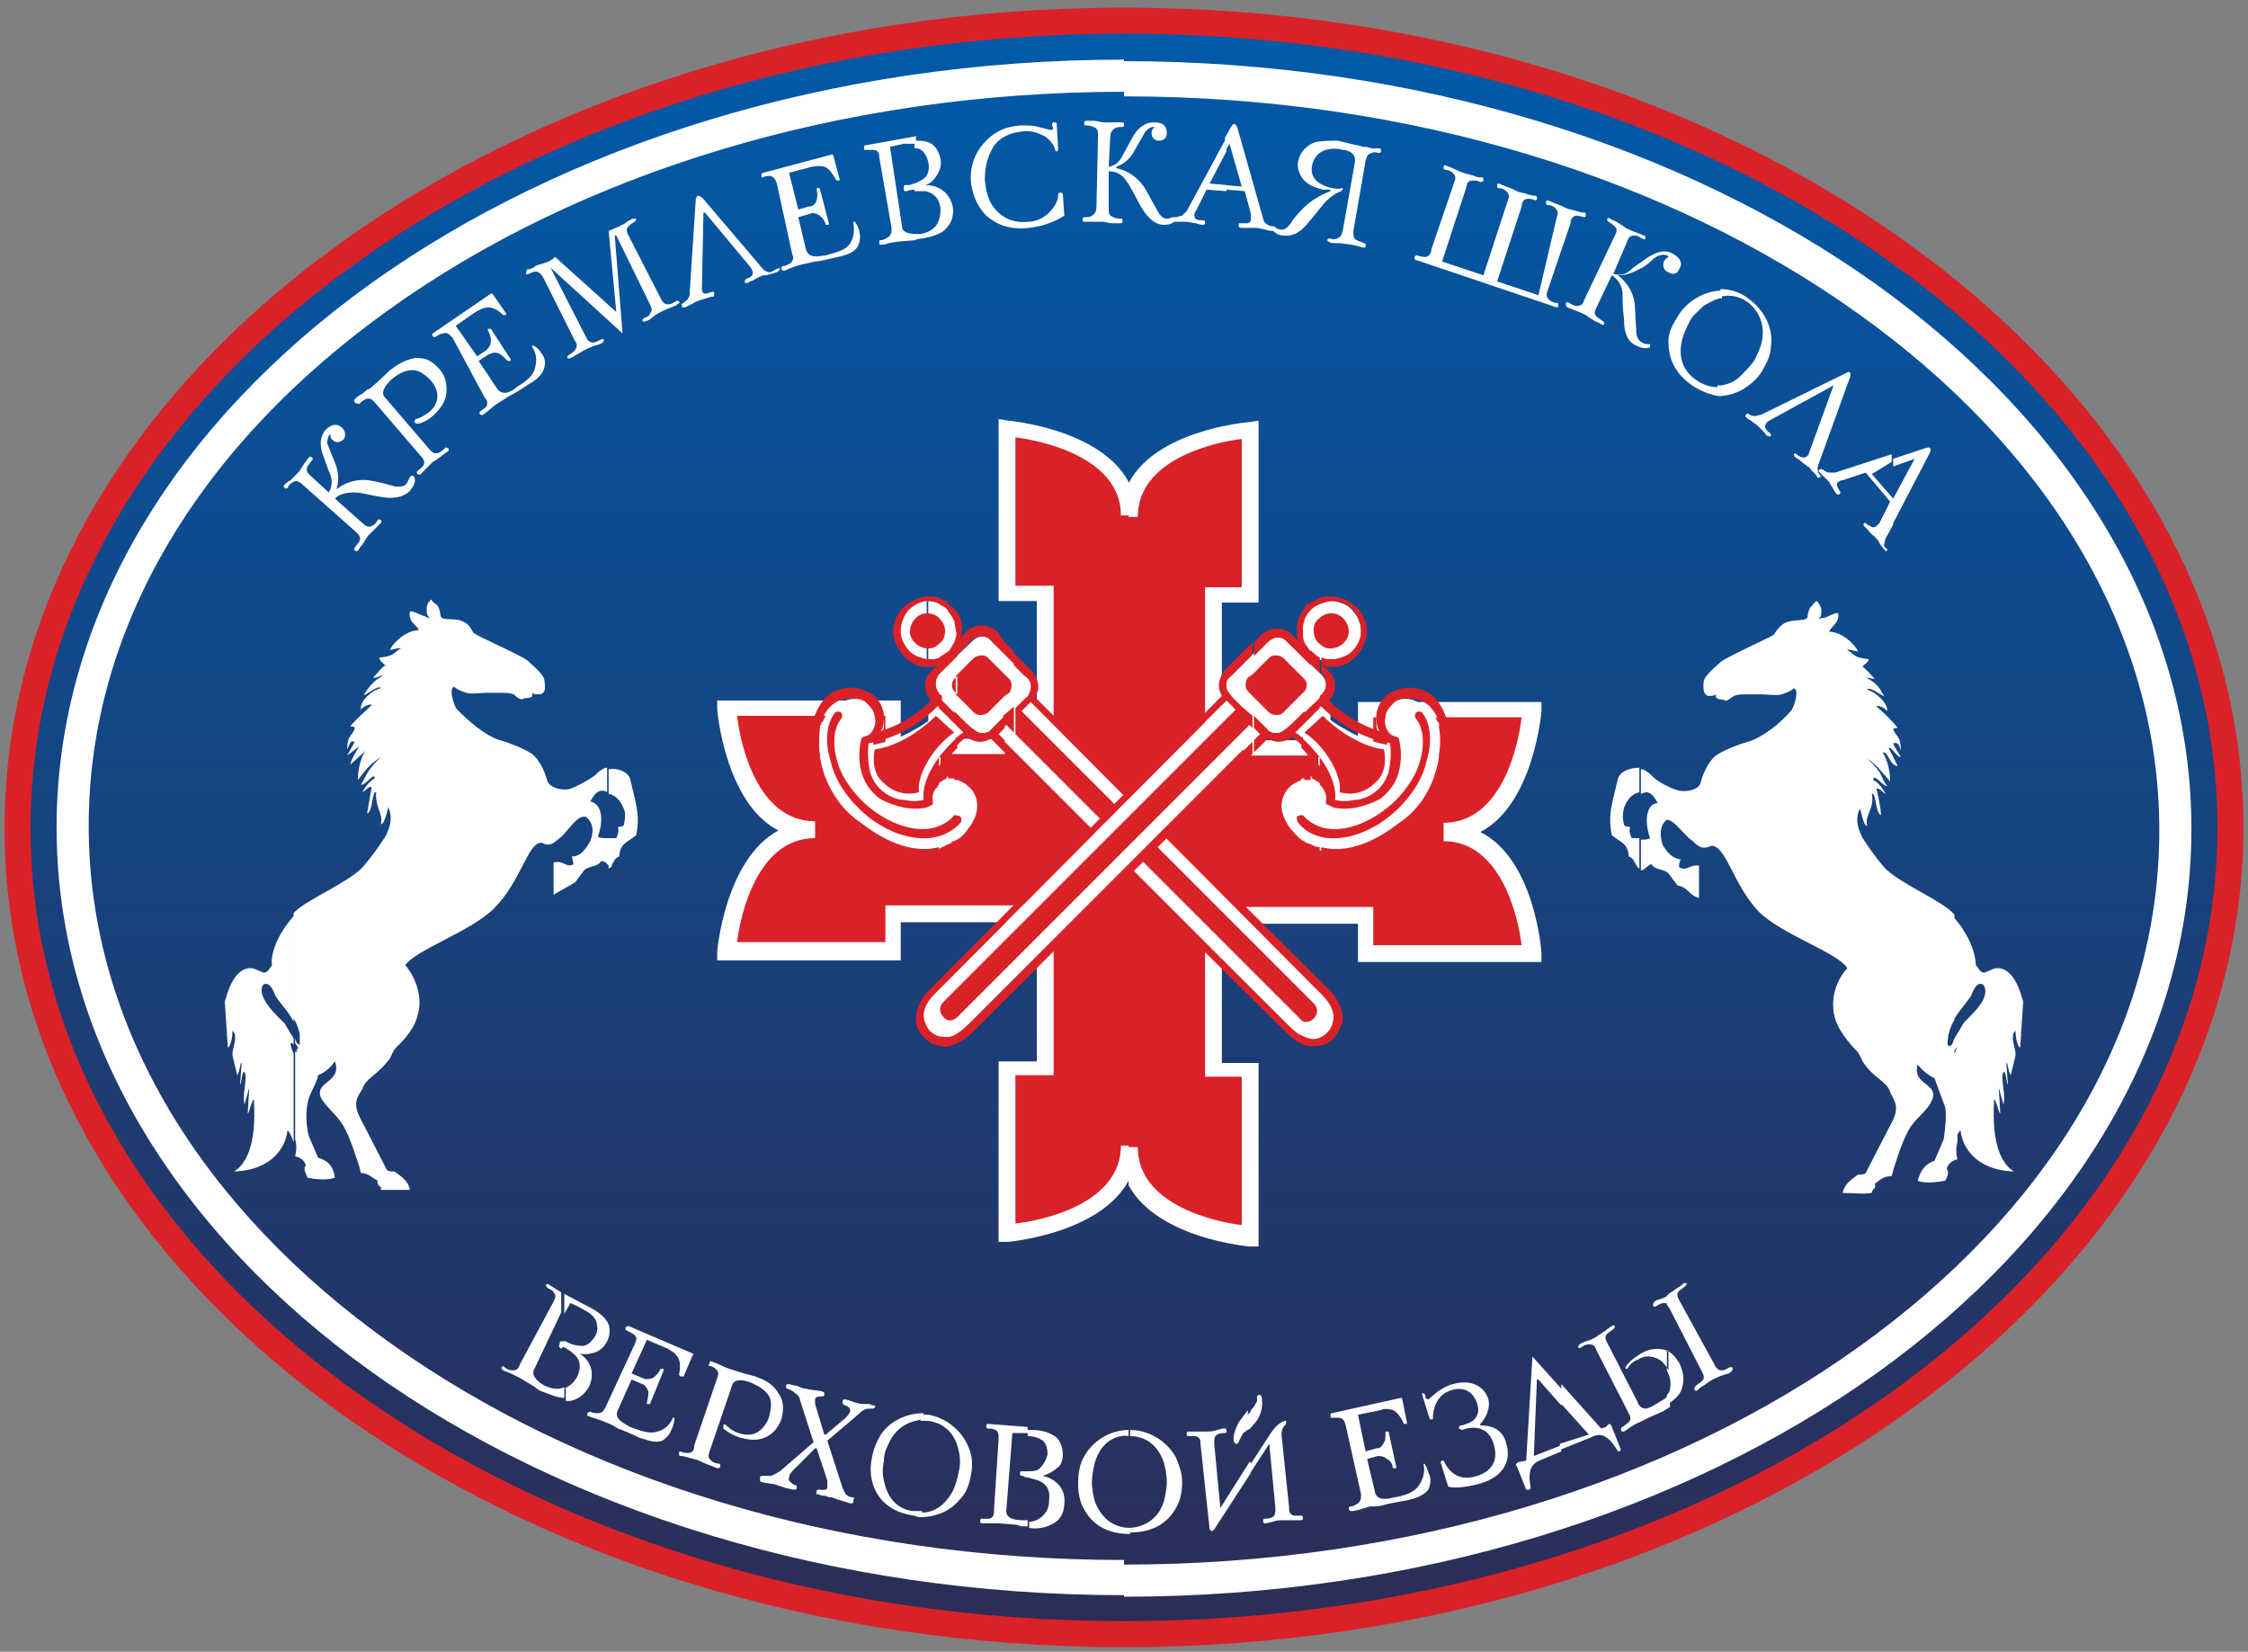 <svg width="147" height="108" viewBox="0 0 147 108" xmlns="http://www.w3.org/2000/svg" xmlns:sketch="http://www.bohemiancoding.com/sketch/ns"><rect x="0" y="0" width="147" height="108" fill="#808080" stroke="none"/><title>logo</title><defs><linearGradient x1="49.97%" y1="100.005%" x2="49.97%" y2=".046%" id="a"><stop stop-color="#2C2D57" offset="0%"/><stop stop-color="#005AA9" offset="100%"/></linearGradient></defs><g sketch:type="MSShapeGroup" fill="none"><path d="M73.5 107.7c40.3 0 73.2-24.1 73.2-53.6s-32.9-53.6-73.2-53.6c-40.3 0-73.2 24.1-73.2 53.6-.1 29.6 32.8 53.6 73.2 53.6z" id="Shape" fill="#DA2128"/><path d="M73.5 106c39.4 0 71.5-23.3 71.5-51.9 0-28.6-32.1-51.9-71.5-51.9s-71.5 23.3-71.5 51.9c-.1 28.6 32.1 51.9 71.5 51.9z" id="Shape" fill="url(#a)"/><path d="M94.4 54.4c5.1 0 5.7-8 5.7-8h-10.9v2.5h-10v-10h2.5v-10.9s-7.9.6-7.9 5.7c0-5.1-8-5.7-8-5.7v10.9h2.5v10h-10v-2.5h-10.9s.6 8 5.7 8c-5.1 0-5.7 7.9-5.7 7.9h10.9v-2.5h10v10.1h-2.5v10.9s8-.6 8-5.7c0 5.1 7.9 5.7 7.9 5.7v-10.9h-2.5v-10.1h10v2.5h10.9s-.6-7.9-5.7-7.9z" id="Shape" fill="#DA2128"/><path d="M94.4 53.8c3.8 0 4.9-5.1 5.1-6.9h-9.7v2.5h-11v-11h2.4v-9.7c-1.7.2-6.8 1.3-6.8 5.1h-.6v-2.3.1c1.8-3.5 7.8-4 7.9-4l.6-.1v11.9h-2.4v9h8.9v-2.5h12v.6s-.5 6.1-4 7.9c3.6 1.8 4 7.9 4 7.9v.6h-12v-2.5h-8.9v9.1h2.4v12h-.6s-6-.5-7.9-4v.1-2.6h.6c0 3.8 5.1 4.9 6.8 5.1v-9.7h-2.4v-11.1h11v2.5h9.7c-.2-1.7-1.3-6.8-5.1-6.8v-1.2zm-20.6-20.1h-.5c0-3.8-5.2-4.9-6.9-5.1v9.7h2.5v11h-11v-2.5h-9.7c.2 1.8 1.3 6.9 5.1 6.9v1.1c-3.8 0-4.9 5.1-5.1 6.8h9.7v-2.4h11v11.1h-2.5v9.7c1.8-.2 6.9-1.3 6.9-5.1h.5v2.3c-1.9 3.5-7.9 4-7.9 4h-.6v-11.8h2.5v-9.1h-8.9v2.5h-12v-.6s.5-6 4-7.9c-3.5-1.8-4-7.9-4-7.9v-.6h12v2.5h8.9v-9h-2.5v-11.9l.6.1s6 .5 7.9 4v2.2zM40.8 53.9c0 .2-.3.1-.4.2.1.2 0 .5-.1.7h-.5v2c.3-.2.3-.7.7-.8 0-.9.7-1 1.1-1.4.3-1.4-.1-2.3-.4-3.7-.2-.5-.9-.7-1.4-.6v1.6c.5.1.8.5 1 1 .1.2.1.6 0 1zm-1.1.9c-.2 0-.5 0-.6-.1.3-.8.4-2.1-.5-2.3.2-.3.3-.6.7-.7.1 0 .3 0 .4.1v-1.6h-.1c-.3.1-.5.3-.7.5-.4.3-1.3.8-1.7.9-.5.1-1.2-.1-1.4-.5-.1-.4-.4-1.3-1-1.8-.6-.4-1.7-.8-2.1-.9-1-.3-2.1-1.3-2.8-2-.2-.2-.6-1.4-.2-1.5.2.2.5.3.8.4.3.1 1 0 1.3 0h.9c.4 0 .6 0 .9.1.1.1.4.4.6.3.1-.1.7 0 .6-.3v-.1c.1.1.2.1.5.1.5-.1.3-.7.3-.9 0-.4-.9-1.1-1.1-1.3-.3-.3-3.3-1.6-3.5-1.8-.1 0-.2-.5-.6-.7-.6-.4-1.6 0-1.6-.5 0-.1-.1-.6-.3-.7-.2-.1-.3-.3-.3-.3s-.3.2-.3.6c0 .3 0 .4.2.6-.2 0-.3-.1-.3-.1-.4-.1-.8-.4-1-.3-.1.7.4.8.6 1.2-.8 0-1.7.8-1.9 1.3.1 0 .7-.2.7-.1-.5.3-.4.5-1.4.6 0 .2.3.4.4.5-.3.2-.5.5-.8.8.2.1.5-.2.6-.1-.7.4-.9.8-1.2 1.2 0 .2 1-.7 1.1-.4-.5.1-1.4.8-1.3 1.4.2-.3.8-.4.7-.3-.4.4-1.1 1-1.4 1.4.1 0 .3 0 .3.1-.1.5-.5.4-.5 1.4.2-.4.2-.6.5-.5l-.5.9.8-.6c-.2.3-.5.8-.6 1.2l1-.9c-.3.4-.5 1.2-.5 1.9.6-.8.9-1.1 1.5-1.5-1 1-.8 1-1.3 1.8.3.1.9-.9.9-.4-.4.2-.7.7-.8.9.1 0 .5-.5.6-.3l-.3 1.7c.4-.1.3-1.5.6-1.4-.1 1 .5 1.4.3 2.1.3 0 .5-1.3.5-1.1.3.7.1 1.3-.2 1.9-.4.6-.8 1.2-1.4 1.9-.8 1-3.7 2.2-4.5 3l-.1.1v6.9c.2.3.3.6.4 1v.7c-.2 0-.3-.3-.3-.5v.4l.2.3c-.1.1-.1.2-.1.3 0 0-.1 0-.1-.1v5.8c.1.3.1.7 0 1.1.4.1.6.3.7.6-.2.2 0 .5.1.8.4.1 1.3.2 1.8 0-.1-.7-.4-1.1-1.1-1.3l-.6-1.4c-.2-.7-.2-1.6-.1-2.1.1-.7.6-1.3.7-1.9.5-.2.8-.5 1.1-.9.5 1.4-1.4 1.3-.9 2.4.4.7 1.2 1.2 1.6 2.1.4.8.6 1.5.9 2.4l.1.4c.5 0 .7.3 1.1.5-.1.4.3.3.2.6h1.9c-.1-.6-.6-.9-1-1.2-.2 0-.4 0-.5-.1-.4-.8-1.6-3.1-1.7-3.3-.6-1.1-.2-1.5.1-2 .2-.7 1-.9 1.8-2 .1-.2.2-.5.4-.7.1-.1 1.2-1.1 1.4-2.1.3-.9.1-2.2-.8-3.3.7-1 4.3-2.2 5.8-3.7 1.8-1.8 2.2-4.3 3.1-4.3.6.3.8 0 1.2-.3.6-.5 1.1-1.5 1.7-1.4.4.3.6.8.3 1.6-.3.5-.6 1-1.2 1l.1.5c-.4.3-.7-.3-1.3-.1v2.1l1.4-.8.6-.8c.3-.3.9-.2 1.1-.6.3 0 .4.2.6.4h.1v-1.9h-.3zm-20.5 5.1v6.9c-.3-.6-.8-1.1-1.2-1.7-.1-.3-.4-1-.8-.7-.5.8 1.1 2.2 1.4 2.5l.6 1v.4c-.1-.1-.1-.1-.2-.1 0 .2.1.5.2.7v5.8c-.1-.3-.2-.6-.4-.8-.1 1-.9 2.6-3.5 2.7 1.3-.8 1.4-3 1.3-4.7-.1-.1-.3.9-.4.9l.1-1.7-.3 1.1c-.2-.5.2-1.7 0-2.1-.2-.1-.2.8-.3.8l.1-1.4c-.1-.1-.1.6-.3.8 0-.2-.3-1.1-.3-1.4 0-.4.4-1.2 0-1.5 0 .4-.1 1-.3 1.1l-.2-3c.1-.3.5-2.2 1.7-2.2.3 0 .7.3.9.3.3-.1.3-.3.5-.5-.1-.1-.1-1.5 1.4-3.2zM128.4 66.9l-.6 1v.4c.1-.1.1-.1.2-.1 0 .2-.1.5-.2.7v5.8c.1-.3.2-.6.4-.8.1 1 .9 2.6 3.5 2.7-1.3-.8-1.4-3-1.3-4.7.1-.1.3.9.4.9l-.1-1.7.3 1.1c.2-.5-.2-1.7 0-2.1.2-.1.2.8.3.8l-.1-1.4c.1-.1.1.6.3.8 0-.2.3-1.1.3-1.4 0-.4-.4-1.2 0-1.5 0 .4.1 1 .3 1.1l.2-3c-.1-.3-.5-2.2-1.7-2.2-.3 0-.7.3-.9.3-.3-.1-.3-.3-.5-.5 0-.1 0-1.5-1.5-3.2v6.9c.3-.6.8-1.1 1.2-1.7.1-.3.4-1 .8-.7.6.9-1.1 2.2-1.3 2.5zm-.6 1c-.1.2-.1.5-.4.5-.1-.2 0-.5 0-.7.1-.4.2-.7.4-1v-6.9l-.1-.1c-.7-.8-3.6-2-4.5-3-.6-.7-1-1.3-1.4-1.9-.3-.6-.5-1.2-.2-1.9.1-.1.2 1.1.5 1.1-.2-.7.5-1.1.3-2.1.3-.1.2 1.2.6 1.4 0-.5-.3-1.8-.3-1.7.1-.2.5.3.6.3-.1-.2-.4-.7-.8-.9 0-.5.6.4.9.4-.5-.7-.2-.8-1.3-1.8.6.4.9.8 1.5 1.5 0-.7-.2-1.5-.5-1.9.4-.1.4.8 1 .9l-.6-1.2c.2-.1.5.6.8.6-.1-.2-.4-.6-.5-.9.3-.1.4.1.5.5 0-1-.3-.9-.5-1.4 0-.1.2-.1.3-.1-.3-.4-1-1.1-1.4-1.4 0-.1.5 0 .7.3.1-.5-.8-1.3-1.3-1.4.1-.3 1.1.5 1.1.4-.3-.5-.4-.8-1.2-1.2l.6.1c-.2-.2-.5-.6-.8-.8 0-.1.4-.3.4-.5-1-.1-.9-.3-1.4-.6 0-.1.6.1.7.1-.2-.5-1.1-1.3-1.9-1.3.2-.4.7-.6.6-1.2-.2-.1-.7.3-1 .3 0 0-.1 0-.3.1.2-.2.2-.3.2-.6s-.3-.6-.3-.6-.2.1-.3.3c-.2.1-.3.6-.3.7 0 .4-1 .1-1.6.5-.4.3-.6.7-.6.7-.3.2-3.2 1.5-3.5 1.8-.2.2-1.1.9-1.1 1.3 0 .2-.1.8.3.9.2 0 .4 0 .5-.1v.1c0 .3.5.2.6.3.1.1.4-.2.6-.3.2-.1.5-.1.9-.1h.9c.3 0 1 .1 1.3 0 .3-.1.6-.2.8-.4.4.1 0 1.3-.2 1.5-.7.8-1.8 1.7-2.8 2-.4.1-1.5.5-2.1.9-.6.5-.9 1.4-1 1.8-.1.4-.8.6-1.4.5-.4-.1-1.3-.5-1.7-.9-.2-.2-.4-.4-.7-.5h-.1v1.6c.1 0 .2-.1.4-.1.4.1.5.4.7.7-.9.1-.8 1.5-.5 2.3-.1.1-.4.1-.6.1v2h.1c.2-.1.3-.3.6-.4.2.4.8.3 1.1.6l.6.8c.7.1.8.7 1.4.8v-2.1c-.6-.1-.8.4-1.3.1 0-.2 0-.3.1-.5-.6-.1-.9-.5-1.2-1-.2-.8-.1-1.3.3-1.6.5 0 1.1 1 1.7 1.4.3.3.6.6 1.2.3 1 0 1.4 2.5 3.1 4.3 1.5 1.5 5.2 2.7 5.8 3.7-.9 1-1.1 2.3-.8 3.3.3 1 1.3 2 1.4 2.1.2.2.3.5.4.7.7 1.1 1.6 1.3 1.8 2 .2.5.7.9.1 2-.1.2-1.3 2.5-1.7 3.3-.1.1-.3.1-.5.1-.4.3-.9.6-1 1.2.7 0 1.3.1 1.9 0 0-.3.3-.2.2-.6.3-.2.5-.5 1.1-.5 0-.1.1-.2.1-.4.3-.9.5-1.6.9-2.4.4-.9 1.3-1.4 1.6-2.1.6-1.2-1.3-1-.9-2.4.3.4.7.7 1.1.9l.7 1.9c.1.5 0 1.4-.1 2.1l-.6 1.4c-.6.2-.9.6-1.1 1.3.4.2 1.3.1 1.8 0 .1-.2.3-.5.1-.8.1-.3.3-.5.7-.6-.1-.4-.1-.8 0-1.1v-5.8l-.1.1c-.1-.1-.1-.2-.1-.3l.2-.3v-.5h-.2zm-20.6-17.7v1.6c-.5.1-.8.5-1 1-.1.4-.1.8 0 1.1 0 .2.3.1.4.2-.1.2 0 .5.1.7h.5v2c-.3-.2-.3-.7-.7-.8 0-.9-.7-1-1.1-1.4-.3-1.4.1-2.3.4-3.7.2-.5.8-.7 1.4-.7zM67.3 45.6l18.9 19 .2.2c.5.5 1 1 1.1 1.7 0 .2 0 .4-.1.6-.1.2-.2.4-.4.5l-.1.1-.5.3c-.2.1-.5.1-.7 0-.1 0-.2-.1-.4-.1-.1 0-.2-.1-.3-.2-.3-.2-.5-.4-.7-.6l-.1-.1-19.2-19.1c-.5.4-1 .3-1.5-.1-.4.3-.7.6-1 .9-.4.4-.8.9-1.1 1.4-.3.5-.5.9-.7 1.4v.1-5.1l.7-.7-.2-.2c-.4-.4-.3-1.1.1-1.5l2.3-2.2c.4-.4 1-.4 1.4.1l2.1 2.1.1.1c.4.2.6.8.1 1.4zm-6.6 6.9v3.2h.2c.3 0 .5-.1.8-.2.3-.1.5-.2.7-.3l.6-.4.5-.5c.2-.3.3-.5.4-.8.1-.3.2-.5.2-.8 0-.3-.1-.5-.2-.8-.1-.3-.3-.5-.5-.7-.2-.2-.4-.3-.7-.4-.2-.1-.5-.1-.8 0-.1 0-.3.1-.4.2l-.3.3c-.1.1-.2.3-.3.5-.1.2-.1.4-.1.6-.1 0-.1 0-.1.1zm0-9.2h.4c.2 0 .4-.1.6-.2.2-.1.4-.3.5-.4.2-.2.3-.4.4-.7.1-.2.1-.5.1-.8 0-.3-.1-.5-.2-.8-.1-.2-.3-.5-.5-.6-.2-.2-.4-.3-.7-.4-.2-.1-.4-.1-.7-.1v4h.1zm0 8.2c-.1.3-.2.7-.1 1h.1v3.2c-.6 0-1.3-.1-2-.3-.7-.3-1.5-.7-2.4-1.4-.6-.4-1-.9-1.4-1.4-.4-.5-.7-1.1-.9-1.6-.2-.6-.4-1.2-.4-1.7-.1-.6 0-1.2 0-1.7 0-.1 0-.2.1-.2 0-.1 0-.2.1-.2.1-.2.1-.3.3-.5.1-.2.2-.3.4-.4.2-.2.4-.3.6-.4.2-.1.4-.2.7-.2h.7c.2 0 .4.1.6.2.2.1.4.3.5.5.1.2.2.4.2.6v.5l-.1.4-.2.3-.3.3s-.1 0-.1.1v.1c1-.2 1.9-.5 2.7-1 .6-.3 1.1-.7 1.5-1v4.8h-.6zm0-12.3v4h-.2c-.2 0-.4-.1-.6-.2-.2-.1-.4-.2-.5-.3-.2-.2-.4-.4-.5-.6-.1-.2-.2-.5-.2-.8 0-.3 0-.5.1-.8.1-.3.2-.5.4-.7.2-.2.4-.4.6-.5.2-.1.5-.2.8-.2 0 .1 0 .1.1.1z" id="Shape" fill="#fff"/><path d="M66.3 49.9v-.8l17.8 17.8c.3.3.5.5.8.7.2.1.4.2.7.3.4.1.8 0 1.2-.4.3-.3.4-.7.4-1.1-.1-.8-.7-1.3-1.2-1.8l-18.6-18.7-.1.1-.5.5 19.1 19.1c.3.3.3.7 0 1-.3.3-.7.3-.9 0l-18.6-18.6v-1.7l.6-.6c.1-.1.3-.2.3-.4.1-.1.1-.3.1-.4 0-.1 0-.3-.1-.4-.1-.2-.3-.3-.4-.4l-.6-.6v-.8l1 1c.2.2.3.3.4.5.1.2.2.4.2.7 0 .2-.1.5-.2.7l19.3 19.2c.4.4.7 1 .8 1.6v.4c-.1.3-.3.7-.5 1-.2.2-.4.4-.7.5-.3.1-.7.1-1 .1-.7-.1-1.2-.6-1.7-1.1l-17.6-17.4zm0-7.3v.8l-.6-.6v-.8l.6.6zm0 3.6v1.7l-.5-.5-.2.2v-.8l.7-.6zm0 2.9v.8l-.6-.6v-.8l.6.6zm-.6-3.6v-1.4l.3.3c.2.2.2.6 0 .9l-.3.2zm-3.1 2.7c.1-.1.2-.2.4-.3l-.4-.4v-.8c.5.5.9.9 1.1 1 .4.4 1 .2 1.1 0l.9-.9v.8l-.4.4.4.4v.8l-.9-.9c-.2.1-.4.2-.7.2-.3 0-.6-.1-.9-.3-.3.2-.5.4-.7.6v-.6h.1zm3.1-6.2v.8l-.8-.8-.2-.2c-.1-.1-.3-.2-.5-.2s-.4.1-.6.2l-1 1v-2.8c.2.3.3.7.3 1 0 .3 0 .5-.1.7l.4-.4c.3-.3.6-.4 1-.4.3 0 .6.1.9.3.1.1.2.1.2.2l.4.6zm0 2.1l-1.1-1.1c-.2-.2-.6-.2-.9 0l-1.2 1.2v1.2l1.2 1.2c.2.2.6.2.9 0l1.1-1.1v-1.4zm-3.1 11.4v-.6c.3-.2.5-.4.7-.7.4-.5.6-1 .6-1.5s-.2-1-.6-1.3c-.2-.2-.4-.3-.7-.4v-.5c.4.1.7.2 1 .5.4.4.7 1.1.7 1.7 0 .6-.2 1.3-.7 1.9-.2.3-.6.6-1 .9zm-.2-7.1l.2-.2v.7l-.2.2v-.7zm.2-.9l-.2-.2v-.8l.2.2v.8zm0-7.4v2.8l-.2.2v-1.1c.1-.3.2-.5.1-.8l-.1-.6v-.8l.2.3zm0 4.1v1.2l-.2-.2v-.8l.2-.2zm0 6.2v.6h-.2v-.5c.1-.1.1-.1.2-.1zm0 4.5v.6h-.1l-.2.1v-.6c.2 0 .2-.1.3-.1zm-.6-6.1l.4-.4v.7l-.4.5v-.8zm.4-1.5l-.4-.4v-.7l.4.4v.7zm0-7.5v.8c-.1-.2-.2-.4-.4-.6v-.5c.1 0 .1.1.2.2 0-.1.1 0 .2.1zm0 2.2v1.1l-.4.4v-.9l.1-.1.3-.5zm0 2.4v.8c-.2-.2-.2-.6 0-.8zm0 6v.5h-.4v-.5h.4zm0 4.6v.6l-.4.2v-.6c.1 0 .2-.1.3-.2h.1zm-1-5.5l.6-.7v.8l-.3.5c-.1.1-.2.3-.2.4v-1h-.1zm.6-2.6l-.6-.6v-.7l.6.6v.7zm0-7.5v.5s-.1 0-.1-.1c-.1-.1-.3-.2-.5-.3v-.4l.6.3zm0 3.2v.9l-.6.6v-1.1l.6-.4zm0 7.8c-.3.1-.4.1-.6.2v.6l.3-.2.2-.1v-.5h.1zm0 4.8v.6l-.6.2v-.5l.6-.3zm-.6-13.1v-1.7c.2.2.4.5.4.8 0 .4-.1.7-.4.9zm-.1 4.1c-.8.8-2.3 2-4.5 2.4-.1.8 0 1.4.1 1.9.2.6.5 1 .9 1.3.4.3.9.5 1.3.5.5.1.9.1 1.3 0-.1-.7.2-1.6.8-2.5l.2-.3v1l-.1.2h.1v.6c-.3.3-.5.7-.4 1.1v.2l-.4.2c-.4.1-1 .1-1.5 0s-1.1-.3-1.6-.6c-.5-.4-.9-.9-1.1-1.5-.2-.6-.3-1.4-.1-2.3 0-.1.1-.2.1-.2.3-.1.5-.1.7-.5.1-.2.2-.5.1-.8 0-.4-.3-.7-.6-1-.3-.2-.7-.3-1.2-.2-.4 0-.8.2-1.1.5-.3.3-.5.7-.6.9-.1.2-.1.3-.1.5-.1.9-.1 2.1.4 3.3.4 1 1.1 2.1 2.3 2.9 1.8 1.4 3.3 1.8 4.5 1.7l.6-.1v.6l-.5.1c-1.3.1-3-.3-4.9-1.8-1.2-1-2-2.1-2.5-3.2-.6-1.4-.6-2.8-.4-3.8 0-.1 0-.2.1-.3.1-.3.3-.8.7-1.3.2-.2.4-.4.7-.5.4-.2.9-.3 1.4-.2.3 0 .6.2.9.3.5.3.8.8.9 1.4 0 .4 0 .8-.2 1.1 1.6-.5 2.7-1.4 3.3-2-.3-.3-.4-.6-.4-1 0-.3.1-.6.3-.8l.2-.2.3-.3c-.1 0-.1 0-.2.1h-.5c-.5 0-1-.2-1.4-.6-.4-.4-.7-.9-.8-1.6 0-.6.2-1.2.6-1.6.4-.4.9-.7 1.6-.8.3 0 .6 0 .9.1v.4c-.3-.1-.5-.2-.8-.2-.5 0-1 .3-1.3.6-.3.4-.5.8-.5 1.4 0 .5.3 1 .6 1.3.3.3.7.4 1.1.5h.5l.4-.1v1c-.1.1-.2.2-.2.3-.1.1-.1.3-.1.5s.1.4.2.5c0 .1.1.1.2.2v.7h-.3zm.1-5.8c-.2-.2-.5-.3-.8-.3-.6 0-1.1.6-1.1 1.2s.6 1.1 1.2 1.1c.3 0 .5-.1.7-.3v-1.7zM61.2 46.8s-1.8 1.9-4 2.2c-.2 1.1.1 1.8.6 2.2.7.7 1.6.8 2.3.6-.2-1 .9-3 2.3-3.9l-1.2-1.1zM62.8 53.8c.1-.1.1-.3 0-.4-.1-.1-.3-.1-.4-.1 0 0-.6.8-1.8.9-1.1.1-2.7-.4-4.2-1.8-.9-.9-1.5-1.9-1.7-2.8-.3-1.2-.1-2.1.3-2.6.1-.1.1-.3 0-.4-.1-.1-.3-.1-.4 0-.5.6-.7 1.8-.3 3.1.2 1 .8 2.1 1.8 3.1 1.6 1.6 3.4 2.1 4.6 2 1.4-.1 2.1-1 2.1-1z" id="Shape" fill="#DA2128"/><path d="M36.9 90.8c.4-.2.6-.4.8-.7.3-.6.3-1.1-.1-1.5-.2-.2-.5-.4-.7-.5v-.4h.1c.3.2.7.3 1.1.3.3 0 .6-.3.8-.6.3-.5.1-.8.1-1-.2-.4-.5-.6-.9-.8-.3-.2-.6-.3-.8-.4l-.4.7v-1.3l1.7.9c.4.2 1 .6 1.2 1.1.1.3.1.7-.1 1.1-.2.4-.5.6-.7.7-.3.1-.7.2-1.1.1.8.5 1 1.4.6 2.2-.3.5-.7.8-1.2.9h-.3v-.8h-.1zm-2-1.2c-.1.2 0 .6.7 1 .5.2.9.3 1.3.1v.7c-.5 0-1.1-.3-1.4-.4-.3-.1-.4-.2-.5-.3l-1-.6-.6-.3-.5-.2c-.1-.1-.1-.1-.1-.2.1-.1.1-.1.2 0s.3.2.5.2c.3 0 .4-.1.5-.4l2.2-4.1c.1-.2.2-.4 0-.6-.1-.2-.3-.2-.4-.3-.1-.1-.1-.1-.1-.2 0 0 .1-.1.2 0l.8.5v1.3l-1.8 3.8zm2-1.5v-.4h-.1c-.1 0-.2 0-.2.1v.1c-.1.1 0 .2 0 .2l.1.1c.1-.2.2-.1.2-.1zM41.5 87.9c.1-.3.2-.4 0-.6-.1-.1-.3-.2-.5-.3-.1 0-.1-.1-.1-.2 0 0 .1-.1.2-.1l4.2 1.8s.1.1 0 .1l-.6 1.4h-.2l-.1-.1c.1-.5.1-.9-.1-1.2-.2-.3-.5-.4-.6-.5l-1.4-.6-1 2.2.7.3c.2.1.4.1.7 0 .1-.1.3-.2.5-.6h.2v.1l-.9 2.2h-.2v-.1c.1-.4.1-.6.1-.7-.1-.3-.3-.5-.4-.5l-.7-.3-.9 2c-.3.6.5.9.8 1.1.6.2 1.2.5 1.8.3.4-.1.8-.4 1-.9h.1v.1c0 .2-.1.5-.2.7-.1.3-.4.6-.6.7-.5.2-1.1-.1-1.5-.2-.4-.2-1.1-.5-1.4-.6-.3-.2-.5-.3-.8-.4-.4-.2-.9-.3-1.1-.4-.1 0-.1-.1-.1-.2 0 0 .1-.1.2-.1.2.1.3.1.5.1.3 0 .4-.2.5-.4l1.9-4.1zM46.4 89.1s0-.1.1-.1l.5.2c.2.1.4.2.7.3.9.3 1.3.4 1.7.5.5.2 1.1.4 1.5 1.1.3.4.4.9.2 1.7-.2.5-.5.9-.9 1.1-.7.4-1.4.2-1.8.1-.6-.2-1-.5-1.1-.6v-.2c0-.1.1-.1.2 0 .3.3.5.4.8.5.6.2 1 .1 1.3-.1.3-.2.6-.6.7-1 .1-.4.2-.9 0-1.3-.3-.5-.8-.7-1.2-.9-.8-.3-1.1-.1-1.2.1l-1.5 4.4c-.1.3-.1.4.1.6.1.1.3.2.5.2.1 0 .1.1.1.1v.1s0 .1-.2.1l-.5-.2c-.3-.1-.5-.2-.7-.3-.2-.1-.4-.1-.7-.2-.3-.1-.4-.1-.5-.1-.1 0-.1-.1-.1-.1v-.1s0-.1.1-.1c.2.1.3.1.5.1.3 0 .4-.2.4-.5l1.5-4.4c.1-.3.1-.4-.1-.6-.1-.1-.3-.2-.5-.2 0 0 .1-.1.1-.2zM55.3 92.7c.1-.1.2-.2.3-.4 0-.1 0-.3-.3-.4-.1 0-.2-.1-.2-.2v-.1c0-.1.1-.1.2-.1.4.1.5.2 1 .3h.3c.2 0 .3 0 .5.1.1 0 .2 0 .1.1 0 .1-.1.1-.2.1-.2 0-.4 0-.5.1-.1 0-.3.2-.4.3l-2 1.7 1 3.1.2.4c.1.1.3.2.4.2.1 0 .2 0 .1.2v.1c0 .1-.1.1-.2.1-.3-.1-1-.3-1.2-.4-.1 0-.3 0-.4-.1-.2 0-.3 0-.5-.1-.1 0-.2 0-.1-.1v-.1c0-.1.1-.1.2-.1.2 0 .5.1.5-.2v-.4l-.7-2.1h-.1l-1.4 1.4c-.1.1-.3.3-.3.5-.1.2.1.3.2.4.1.1.2.1.2.1.1 0 .1.1.1.1v.1c0 .1-.1.1-.2.1l-.5-.1-.6-.2c-.2-.1-.7-.1-1-.2-.1 0-.1-.1-.1-.2v-.1c0-.1.1-.1.2-.1h.5c.3-.1.4-.2.6-.3l2.2-1.9-.9-2.8c0-.1-.1-.3-.3-.4-.2-.2-.3-.2-.5-.3-.1 0-.1-.1-.1-.1v-.1c0-.1.1-.1.2-.1s.2.1.5.1c.2.1.4.2.6.2.3.1.9.1 1.1.2.1 0 .1.1.1.1v.1c0 .1-.1.1-.2.1-.3 0-.4.1-.4.2v.3l.6 2h.1l1.3-1.1zM60.3 98.9c.6 0 1.4-.3 2-1.4.2-.4.3-.8.4-1.3.1-.4.1-.9 0-1.3-.3-1.5-1.3-1.9-2-2h-.5v-.4h.5c1.2.2 2.3 1.1 2.7 2.3.2.5.2 1.1.1 1.6-.1.6-.3 1.2-.7 1.6-.4.5-1.2 1.2-2.7 1.2v-.3h.2zm-2.1-4.7c-.2.4-.4.8-.4 1.3-.1.5-.1.9 0 1.3.3 1.6 1.4 2 2 2h.5v.4c-.2 0-.3 0-.5-.1-1.6-.2-2.4-1.1-2.7-2-.2-.6-.2-1.2-.1-1.7.1-.6.3-1.1.6-1.6.6-.9 1.7-1.4 2.8-1.4v.4c-.7.1-1.6.3-2.2 1.4zM67.2 99.5c.4 0 .7-.1 1-.4.3-.3.4-.6.4-1 .1-.7-.2-1.1-.7-1.3l-.7-.2v-.4c.3 0 .6 0 .8-.2.2-.2.4-.5.5-.9 0-.6-.2-.8-.3-.9-.3-.2-.6-.3-1-.3v-.4h.3c.5 0 1.1.1 1.6.5.2.2.4.6.4 1.1 0 .5-.2.8-.4.9-.2.2-.6.4-.9.5.9.2 1.5.9 1.4 1.8 0 .6-.3 1.1-.7 1.3-.5.3-1.1.4-1.6.3v-.4h-.1zm-1.4-.7c0 .3.2.6 1.1.6h.3v.4h-.1c-.3 0-.4 0-.6-.1l-1.2-.1h-1.1c-.1 0-.1-.1-.1-.1v-.1c0-.1.1-.1.1-.1h.5c.3-.1.3-.3.3-.6l.3-4.6c0-.3 0-.5-.2-.6-.2-.1-.4-.1-.5-.1-.1 0-.1-.1-.1-.1v-.1s0-.1.1-.1l2.6.2v.4h-1l-.4 5.1zm1.4-2.2v-.4h-.4c-.1 0-.1.1-.1.1v.1c0 .1.1.1.1.1h.1c.1.1.2.1.3.1zM73.8 99.9c.5 0 1.8-.2 2.3-1.7.1-.4.2-.9.2-1.3 0-.5-.1-.9-.2-1.3-.5-1.4-1.5-1.7-2.2-1.7v-.4c1.2 0 2.4.7 3 1.8.2.5.4 1 .4 1.6 0 .6-.1 1.2-.4 1.7-.4.7-1.2 1.6-3 1.6v-.3h-.1zm-2.2-4.3c-.1.4-.2.9-.2 1.3 0 .5.1.9.2 1.3.6 1.5 1.7 1.7 2.3 1.7v.4c-1.6 0-2.5-.7-3-1.6-.3-.5-.4-1.1-.4-1.7 0-.6.1-1.2.3-1.6.6-1.2 1.8-1.9 3-1.9v.4c-.5-.1-1.7.1-2.2 1.7zM82.5 91.3c.1.6 0 1.2-.4 1.7-.2.2-.3.4-.5.5v-1c.1-.1.2-.2.2-.3.2-.2.3-.4.4-.6v-.3l.1-.1h.1l.1.1zm-.8 5.1l1.3-2 .4 4.2c0 .3 0 .5-.2.6-.2.1-.4.1-.5.1-.1 0-.1.1-.1.1v.1s0 .1.1.1.2 0 .5-.1.5-.1.7-.1h1.2c.1 0 .1-.1.1-.1v-.1s0-.1-.1-.1h-.5c-.3-.1-.3-.3-.3-.5l-.5-4.8c0-.3.1-.5.3-.7v-.2h-.1c-.2.1-.5.2-.9.8l-1.3 2v.7h-.1zm0-3l-.4.3c-.1.2-.2.3-.3.6l-.1.1h-.1l-.1-.1c-.1-.3 0-.7.3-1.3l.6-.8v1.2h.1zm0 2.2l-1.9 3-.4-4.2c0-.3 0-.5.2-.6.2-.1.3-.1.5-.1.1 0 .1-.1.1-.1v-.1s0-.1-.1-.1-.2 0-.5.1-.5.1-.7.1h-1.2c-.1 0-.1.1-.1.1v.1s0 .1.1.1h.5c.3.1.3.3.3.5l.6 5.6.1.1h.1l.1-.1 2.4-3.7v-.7h-.1zM88 93.2c-.1-.3-.1-.4-.4-.5h-.5c-.1 0-.1 0-.1-.1v-.1s0-.1.1-.1l4.5-1s.1 0 .1.1l.3 1.5v.1h-.2c-.2-.5-.5-.8-.7-.9-.3-.1-.7-.1-.8 0l-1.5.3.5 2.4.7-.2c.2 0 .4-.1.5-.4.1-.1.1-.3.1-.7h.2l.5 2.3v.1h-.2c-.1-.4-.2-.5-.4-.6-.2-.2-.5-.2-.6-.2l-.7.2.5 2.1c.1.7.9.5 1.3.4.6-.1 1.3-.3 1.6-.8.2-.3.4-.8.3-1.3v-.1s.1 0 .1.1c.1.1.2.5.3.7.1.3 0 .7-.1.9-.3.4-.9.6-1.4.7-.5.1-1.2.2-1.5.3-.3.1-.6.1-.9.1-.4.1-.9.3-1.2.3-.1 0-.1 0-.2-.1v-.1s0-.1.1-.1c.2 0 .3-.1.5-.2.2-.2.2-.3.2-.6l-1-4.5zM94.2 95.6l.1-.1h.1c.6 1.3 1.6 1.2 2.2 1 .3-.1 1.5-.5 1.1-2-.4-1.5-1.7-1.1-1.8-1.1l-.3.1-.2-.1v-.1l.1-.1h.1c.3-.1.7-.2.9-.5.2-.3.2-.6.1-.9-.2-.7-.8-1.2-1.7-.9-1 .3-1.2 1.3-1.2 1.8v.1h-.2l-.5-1.6v-.1h.1l.1.1v.1c0 .1.1.2.2.2l.6-.5c.3-.2.6-.4 1-.5 1.5-.4 2.1.4 2.3.9.2.6-.1 1.3-.5 1.7v.1c.8 0 1.5.3 1.7 1.2.3.9 0 2.1-1.7 2.6-1.1.3-1.8.3-2.1.2l-.5-1.6zM103.9 93.8l-1.8-2v-1.3l2.6 2.9c.4-.1.3-.1.5-.3.1 0 .2.1.2.2l.6 1.5-.1.1h-.1c-.8-1.4-1.4-1.1-1.8-.9l-2 .8v-.4l1.9-.6zm-1.8-1.9l-1.5-1.7h-.1l-.2 5 1.8-.7v.4l-1.2.5c-.5.2-1.1.4-.8 1.9l-.1.1h-.2l-.6-1.5c-.1-.1-.1-.2.1-.3l.5-.1.4-6.7v-.1l.1.1 1.8 2v1.1zM112.1 89.2c.1.2.2.4.5.4.2 0 .3-.1.5-.2h.2v.1s0 .1-.1.2-.2.1-.5.2-.5.2-.7.3c-.2.1-.3.2-.6.4-.2.1-.3.2-.4.3-.1.1-.1 0-.2 0v-.1s0-.1.1-.2l.4-.3c.2-.2.1-.4 0-.6l-2.1-4.1-.2-.3v-.6s.1 0 .1-.1c.2-.1.3-.2.6-.4.2-.1.3-.2.4-.3h.2s0 .1-.1.2l-.4.3c-.2.2-.1.4 0 .6l2.3 4.2zm-3 2.6c.4-.3.8-.6.9-1.1.2-.6 0-1.2-.2-1.6-.2-.3-.4-.6-.8-.8v1.3c.2.4.3.8.2 1.2 0 .2-.1.3-.2.4v.6h.1zm0-6.5c-.1-.1-.2-.1-.3-.1-.2 0-.3.1-.5.2-.1.1-.1 0-.2 0v-.1s0-.1.1-.2.2-.1.5-.2c.2-.1.4-.2.5-.2v.6h-.1zm0 3v1.3c-.2-.4-.5-.7-.8-.8-.5-.2-.9-.1-1.2.1-.3.1-.5.3-.7.6h-.1v-.1c.2-.4.7-.7 1-.9.5-.3 1.1-.4 1.7-.2h.1zm0 2.9c-.2.3-.5.4-.8.6-.3.2-.6.3-.7.3-.3 0-.5-.3-.5-.4l-2-3.9c-.1-.2-.2-.4 0-.6l.4-.3c.1-.1.1-.1.1-.2 0 0-.1-.1-.2 0s-.2.1-.4.3c-.3.2-.5.3-.6.4-.2.1-.3.2-.7.3-.2.1-.3.1-.4.2-.1.1-.1.1-.1.2 0 0 .1.1.2 0s.3-.2.5-.2c.3 0 .4.1.5.4l2.1 4.1c.1.2.2.4 0 .6l-.4.3c-.1 0-.1.1-.1.2s.1.1.2.1c.3-.2.7-.5 1-.6l.6-.3.9-.4.5-.3v-.8h-.1zM21.5 32.2c.3-.5.2-1 0-1.4l-.4-1.1c-.3-.9 0-1.4.2-1.6.3-.3.7-.5 1.1-.1.2.2.2.5.1.7-.2.2-.5.3-.7.1-.2-.1-.2-.3-.2-.4 0 0-.1 0-.1.1-.1.2-.1.4-.1.5l.6 1.5c.1.4.2.9 0 1.5.5-.4 1.2-.7 2.1-.6.6.1 1 .2 1.7.4.2 0 .6.1.8-.2l.2-.4.1-.1h.1l.1.1c.1.3 0 .5-.3.9-.5.5-1.3.5-1.8.4-.8-.1-1.3-.3-1.8-.3-.6 0-1 .1-1.3.4l1.8 1.6c.2.2.4.3.6.2.2-.1.3-.2.4-.4.1-.1.1 0 .2 0 0 0 .1.1 0 .2l-.3.3-.5.5c-.1.1-.2.3-.4.6-.2.2-.2.3-.3.4-.1.1-.1 0-.2 0 0 0-.1-.1 0-.2l.3-.4c.1-.3 0-.4-.2-.6l-3.5-3.1c-.2-.2-.4-.3-.6-.2-.2.1-.3.2-.4.4-.1.1-.1 0-.2 0 0 0-.1-.1 0-.2s.2-.2.4-.3l.5-.5c.1-.1.2-.3.4-.6.2-.2.2-.3.3-.4.1-.1.1 0 .2 0 0 0 .1.1 0 .2l-.3.4c-.1.3 0 .4.2.6l1.2 1.1zM23.2 26.3s-.1-.1 0-.2.2-.2.4-.3c.2-.1.3-.3.6-.4.7-.6 1-.9 1.3-1.2.4-.3 1-.7 1.7-.8.5 0 1 .1 1.5.7.4.4.5.9.5 1.4 0 .8-.5 1.3-.8 1.6-.4.4-.9.6-1.1.6h-.1l-.1-.1c0-.1 0-.1.1-.2.4-.1.6-.3.8-.4.5-.4.6-.8.6-1.1 0-.4-.2-.8-.5-1.1-.3-.3-.7-.6-1.1-.6-.6 0-1 .3-1.4.6-.6.6-.6.9-.5 1.1l3 3.5c.2.2.3.3.6.2.2-.1.3-.2.4-.3.1-.1.1 0 .2 0 0 0 .1.1 0 .2s-.2.1-.4.3c-.3.2-.4.3-.6.4l-.5.5-.3.3c-.1.1-.1 0-.2 0 0 0-.1-.1 0-.2s.3-.2.4-.4c.1-.2 0-.4-.2-.6l-3-3.5c-.2-.2-.3-.3-.6-.2-.2.1-.3.2-.4.3-.1 0-.2 0-.3-.1zM29.6 22.1c-.2-.2-.3-.4-.6-.3-.2 0-.3.1-.5.2-.1.1-.1 0-.2 0 0 0-.1-.1 0-.2l3.8-2.6h.1l.9 1.3v.1h-.2c-.4-.4-.7-.5-1-.5-.3 0-.6.2-.8.3l-1.3.9 1.4 2 .6-.4c.1-.1.3-.3.3-.6 0-.1 0-.4-.2-.7v-.1h.2l1.3 2v.1h-.2c-.3-.3-.4-.4-.6-.5-.3-.1-.5 0-.7.1l-.6.4 1.2 1.8c.4.6 1.1.1 1.3-.1.5-.3 1.1-.7 1.2-1.3.1-.4.1-.9-.2-1.3v-.1h.1c.2.1.4.3.5.5.2.2.3.6.2.9-.1.5-.6.9-1 1.1-.4.3-1.1.7-1.3.8l-.8.5c-.3.2-.7.6-.9.7-.1.1-.1 0-.2 0 0 0-.1-.1 0-.2l.4-.3c.1-.2.1-.4-.1-.6l-2.1-3.9zM39.8 15.1l.7-.3c.1-.1.3-.1.5-.3.2-.1.3-.2.4-.2h.2c0 .1 0 .1-.1.2-.2.1-.3.2-.4.3-.2.2-.1.4 0 .6l2.1 4.1c.1.2.2.4.5.4.2 0 .3-.1.5-.2.1-.1.1 0 .2 0 .1.1 0 .1-.1.2s-.2.1-.4.2c-.3.1-.5.2-.7.3-.2.1-.5.3-.6.4-.1.1-.3.2-.4.2-.1.1-.1 0-.2 0 0 0 0-.1.1-.2.3-.1.4-.2.4-.3.2-.2.1-.4 0-.6l-2.2-4.5h-.1l.5 6.3v.1l-.1-.1-4.6-4.2 2.3 4.5c.1.2.2.4.5.4.1 0 .3-.1.5-.2.1-.1.1 0 .2 0 0 0 0 .1-.1.2s-.2.1-.5.2-.5.2-.7.3l-.5.3c-.2.1-.3.2-.4.2-.1.1-.2 0-.2 0 0-.1 0-.1.1-.2.2-.1.3-.2.4-.3.2-.3.1-.5 0-.6l-2-4c-.1-.2-.2-.4-.4-.5-.2-.1-.4 0-.6.1-.1 0-.1.1-.2 0v-.1s0-.1.1-.2h.1c.1 0 .3-.1.4-.2.2-.1.3-.1.6-.2s.5-.2.7-.4l4 3.6-.5-5.3zM51 17.6c0 .1-.1.1-.2.2-.1 0-.2.1-.4.1-.2.1-.3.1-.5.1-.2.1-.3.1-.6.3-.2.1-.3.1-.4.2h-.2v-.1c0-.1.1-.2.2-.2.2-.1.4-.2.3-.5l-.1-.2-3-3.6h-.1l-.1 4.8v.3c.1.3.3.2.6.1.1 0 .2-.1.2.1v.1c0 .1-.1.1-.1.1-.1 0-.1 0-.4.1-.3.1-.4.1-.6.2-.1 0-.2.1-.4.2l-.4.2h-.2v-.1c0-.1-.1-.1.1-.2.1-.1.3-.2.3-.3.1-.1.1-.3.1-.4l.4-6.1.1-.2h.1l.2.1 4 4.7c.2.2.4.2.4.2.2 0 .2-.1.3-.1.3-.2.4-.2.4-.1zM50.8 12c-.1-.3-.2-.4-.4-.5-.2 0-.4 0-.5.1-.1 0-.1 0-.1-.1v-.1s0-.1.1-.1l4.5-1.2s.1 0 .1.1l.4 1.5v.1h-.2c-.3-.5-.5-.8-.8-.9-.3-.1-.7 0-.8 0l-1.5.4.6 2.4.7-.2c.2 0 .4-.1.5-.4 0-.1.1-.3 0-.7v-.1h.2l.6 2.3v.1h-.2c-.1-.4-.3-.5-.4-.6-.3-.2-.5-.2-.7-.1l-.7.2.5 2.1c.2.7 1 .4 1.3.4.6-.2 1.3-.3 1.6-.8.2-.3.3-.8.2-1.3v-.1h.1c.1.1.3.5.3.7.1.3 0 .7-.1.9-.3.5-.9.6-1.3.7-.5.1-1.2.3-1.5.3l-.9.2c-.4.1-.9.3-1.1.4-.1 0-.1 0-.2-.1v-.1s0-.1.1-.1c.2 0 .3-.1.5-.2.2-.2.2-.4.1-.6l-1-4.6zM59.8 15.3h.4c.5-.1.9-.3 1.1-.7.2-.4.2-.7.2-1-.1-.7-.5-1-1-1.1h-.7v-.5c.2-.1.5-.2.7-.4.2-.2.3-.6.2-1-.1-.5-.4-.8-.5-.8-.1-.1-.2-.1-.4-.1v-.5c.4 0 .8 0 1.1.2.3.2.5.5.6 1 .1.5-.1.8-.2 1-.2.3-.4.6-.8.7.9 0 1.6.5 1.8 1.4.1.6-.1 1.1-.4 1.4-.4.5-1.2.6-1.6.7-.3 0-.4.1-.6.1v-.4h.1zm-.8-.4c0 .2.3.4.9.4v.4l-1.2.1-.6.1c-.2.1-.4.1-.5.1-.1 0-.1 0-.1-.1v-.1c0-.1 0-.1.1-.1.2 0 .3-.1.5-.2.2-.2.2-.3.2-.6l-.8-4.6c0-.3-.1-.5-.4-.5h-.5c-.1 0-.1 0-.1-.1v-.1s0-.1.1-.1l2.8-.5.5-.1v.5h-.8l-.9.2.8 5.3zm.8-2.5v-.4c-.1 0-.2.1-.4.1h-.2c-.1 0-.1.1-.1.2v.1c0 .1.1.1.1.1h.1c.2-.1.4-.1.5-.1zM69.2 9.8l-.1.1s-.1 0-.1-.1c-.1-.4-.4-.7-.7-.9-.4-.2-.9-.4-1.5-.3-.8.1-1.5.4-1.9 1.1-.4.7-.5 1.4-.5 2.1.1 1 .4 1.6.7 1.9.5.6 1.3.9 2.1.8.5 0 1-.2 1.4-.6.3-.3.6-.7.6-1.2 0 0 0-.1.1-.1h.1s.1 0 .1.1l.1 1.4c-.8.5-1.5.7-2.3.8-.9.1-1.9 0-2.8-.8-.7-.7-.9-1.5-1-2.1-.1-.8.1-1.8.8-2.6.6-.7 1.3-1.1 2.4-1.2.5 0 .9 0 1.2.1l.8.2c.2 0 .2-.1.1-.3v-.1s0-.1.1-.1h.1s.1 0 .1.1l.1 1.7zM72.5 10.9c.6-.1.8-.5 1-.9l.6-1.1c.5-.8 1-.9 1.4-.9.5 0 .8.2.8.7 0 .3-.2.5-.5.5s-.5-.2-.5-.5c0-.2.1-.3.2-.4h-.1c-.2 0-.4.2-.5.3l-.8 1.4c-.2.3-.5.7-1.1.9v.1c.6.1 1.3.5 1.8 1.2.3.5.5.9.9 1.6.1.2.3.5.6.5.2 0 .3-.1.4-.1h.1l.1.1v.1c-.2.2-.4.3-.8.3-.7 0-1.2-.7-1.5-1.2-.4-.7-.6-1.2-.9-1.6-.3-.5-.7-.7-1.2-.7v2.4c0 .3 0 .5.3.6.2.1.4.1.5.1.1 0 .1.1.1.1v.1s0 .1-.1.1h-.5c-.3 0-.5-.1-.7-.1h-1.2c-.1 0-.1-.1-.1-.1v-.1s0-.1.1-.1c.2 0 .4 0 .5-.1.2-.1.3-.3.3-.6l.1-4.6c0-.3 0-.5-.3-.6-.2-.1-.4-.1-.5-.1-.1 0-.1-.1-.1-.1v-.1s0-.1.1-.1h.5c.3 0 .5.1.7.1h1.2c.1 0 .1.1.1.1v.1s0 .1-.1.1c-.2 0-.4 0-.5.1-.2.1-.3.3-.3.6l-.1 1.9zM80.1 12.1l1.1.1-.8-2.8-.3.5v-.9l.4-.7c.1-.1.1-.2.2-.2s.2.2.2.2l1.7 6c0 .1.1.3.3.4.2.1.3.1.4.1.1 0 .1.1.1.1v.1c0 .1-.1.1-.2.1s-.2 0-.5-.1l-.5-.1h-1s-.2 0-.2-.1v-.1c0-.1 0-.1.1-.1h.4c.2 0 .3-.1.3-.3v-.3l-.4-1.5-1.2-.1v-.3h-.1zm-1-.1l1.1.1v.4l-1.3-.1-.7 1.4c-.1.1-.1.2-.1.3 0 .3.3.3.5.3.1 0 .2 0 .2.1v.1c0 .1-.1.1-.2.1 0 0-.1 0-.4-.1l-.6-.1h-.8c-.1 0-.2-.1-.1-.1v-.1c0-.1.1-.1.2-.1l.4-.1.3-.3 2.6-4.8v.9l-1.1 2.1zM88.6 10.6c.1-.6-.5-.8-.8-.8-.3-.1-1.7-.3-2 1-.1.5 0 1.2 1.3 1.5.2 0 .4.1.6 0h.1v.1l-.1.1c-.3.1-.8.4-1.2.9-.5.6-.3.4-.9 1.1-.4.5-.9 1-1.7.9-.3 0-.6-.2-.8-.5v-.1h.2c.1.1.3.2.4.2.3.1.6-.2.9-.7.6-.7 1.1-1.3 2.4-1.8v-.1h-.5c-.3-.1-.9-.2-1.3-.7-.3-.4-.4-.8-.3-1.2.1-.5.5-1 1.1-1.2.4-.1 1-.1 1.5-.1l.8.2c.4.1.6.1.8.2.2 0 .3 0 .6.1h.5c.1 0 .1.1.1.1v.1s0 .1-.1.1c-.2 0-.3-.1-.5 0-.3.1-.3.2-.4.5l-.8 4.6c0 .3 0 .5.2.6l.5.2c.1 0 .1.1.1.1v.1s0 .1-.1.1c-.4-.1-.6-.2-1.6-.3-.5 0-.6 0-.7-.1-.1 0-.1-.1-.1-.1s0-.1.1-.1c.2 0 .3.1.5 0 .3-.1.3-.2.4-.5l.8-4.5zM101.8 14.2c.1-.2.1-.4-.1-.6-.1-.1-.3-.2-.5-.2-.1 0-.1-.1-.1-.1v-.1s0-.1.1-.1l.5.2c.3.1.5.2.7.3.2.1.4.1.7.2.3.1.4.1.5.1.1 0 .1.1.1.1v.1c0 .1-.1.1-.1.1-.4-.1-.5-.1-.5-.1-.3 0-.4.3-.4.5l-1.5 4.4c-.1.3-.1.4.1.6.1.1.3.2.5.2.1 0 .1.1.1.1v.1s0 .1-.1.1l-9.2-3.1c-.1 0-.1-.1-.1-.1v-.1s0-.1.2-.1c.2.1.4.1.5.1.2 0 .4-.2.4-.5l1.5-4.4c.1-.2.1-.4-.1-.6-.1-.1-.3-.2-.5-.2-.1 0-.1-.1-.1-.1v-.1s0-.1.1-.1l.5.2c.2.1.4.2.7.3l.7.2c.2.1.3.1.5.1.1 0 .1.1.1.1v.1s0 .1-.2.1c-.2-.1-.4-.1-.5-.1-.3 0-.4.2-.4.4l-1.6 4.9 2.7.9 1.6-4.9c.1-.2.1-.4-.1-.6-.1-.1-.3-.2-.5-.2-.1 0-.1-.1-.1-.1v-.1s0-.1.1-.1l.5.2c.3.1.5.2.7.3.2.1.4.1.7.2.3.1.4.1.5.1.1 0 .1.1.1.1v.1s0 .1-.1.1c-.2-.1-.4-.1-.5-.1-.3 0-.4.3-.4.5l-1.6 4.9 2.7.9 1.2-5.1zM105.5 17.9c.6.2 1-.1 1.3-.4l1-.7c.8-.5 1.3-.4 1.6-.2.4.2.7.6.4 1-.1.3-.4.4-.7.2-.3-.1-.4-.4-.3-.7.1-.2.2-.2.3-.3 0 0 0-.1-.1-.1-.2-.1-.4 0-.5 0-.5.2-.5.5-1.3.9-.4.2-.8.4-1.4.4.5.4 1 1 1.1 1.9l.1 1.8c0 .2.1.6.4.7.1.1.3.1.4.1h.1v.2c-.2.1-.5.1-.9-.1-.7-.3-.8-1.1-.8-1.7-.1-.8-.1-1.3-.1-1.8-.1-.6-.4-.9-.7-1.1l-1 2.1c-.1.2-.2.4 0 .6l.4.3c.1 0 .1.1.1.2 0 0-.1.1-.2 0s-.2-.1-.4-.2c-.3-.2-.5-.3-.6-.4-.2-.1-.4-.2-.7-.3l-.5-.2c-.1-.1-.1-.1-.1-.2v-.1s.1-.1.2 0c.2.1.3.2.5.2.3 0 .4-.1.5-.4l2-4.2c.1-.2.2-.4 0-.6l-.4-.3c-.1 0-.1-.1-.1-.2 0 0 .1-.1.2 0s.2.1.4.2c.3.2.5.3.6.4.2.1.4.2.7.3l.5.2c.1 0 .1.1.1.2 0 0-.1.1-.2 0-.2-.1-.3-.2-.5-.2-.3 0-.4.1-.5.4l-.9 2.1zM112.6 25.2c.4-.1.8-.2 1.2-.6.3-.3.6-.6.9-1 .2-.4.4-.8.5-1.2.3-1.4-.4-2.3-1-2.7-.3-.2-.9-.5-1.7-.3v-.5c.6 0 1.3.2 1.8.6 1 .7 1.7 1.9 1.5 3.2 0 .5-.3 1.1-.6 1.6s-.8.9-1.3 1.2c-.4.2-.9.4-1.6.4v-.7h.3zm-1.2-5.2c-.3.3-.7.6-.9 1-.2.4-.4.8-.5 1.2-.4 1.6.5 2.4 1 2.7.3.2.9.5 1.6.4v.6c-.5 0-1.1-.2-1.8-.6-1.4-.9-1.7-2-1.7-3 0-.6.3-1.1.6-1.6s.7-.9 1.2-1.2c.5-.3 1.1-.5 1.7-.5v.5c-.3 0-.7.2-1.2.5zM119 31.2c-.1.1-.2 0-.2-.1l-.3-.3c-.1-.1-.2-.3-.3-.3-.1-.1-.3-.2-.5-.4l-.3-.2s-.1-.1-.1-.2c.1-.1.2 0 .3.1.2.1.4.2.6 0 0 0 .1-.1.1-.2l1.6-4.4-4.2 2.3s-.2.1-.2.2c-.2.2 0 .4.2.6.1 0 .1.1.1.2-.1.1-.1 0-.2 0s-.1-.1-.3-.3l-.4-.4c-.1-.1-.2-.1-.4-.3-.2-.1-.2-.1-.3-.2-.1-.1-.1-.1 0-.2s0-.1.2 0c.1.1.3.1.4.1l.4-.1 5.5-2.7.2-.1.1.1v.2l-2.1 5.8c-.1.3 0 .4 0 .5l.2.3c0-.1 0-.1-.1 0zM123.8 32.6l1.4-2.6-1.4.5v-.5l2.1-.7c.1 0 .2-.1.3 0 .1.1 0 .2 0 .3l-2.4 4.6v-1.6zm-1.4-1.6l1.4 1.6v1.7l-.5.9-.1.4c0 .2.1.2.2.3v.1c-.1.1-.1 0-.2-.1s-.2-.2-.3-.4c-.1-.2-.2-.3-.3-.4-.1-.1-.3-.2-.4-.4l-.3-.3s-.1-.1 0-.2h.1c.1.1.1.1.3.2.1.1.3.1.4 0l.2-.2.7-1.4-1.6-1.9-1.5.5c-.2 0-.2.1-.3.1-.2.2 0 .4.1.6 0 0 .1.1 0 .2s-.1 0-.2 0c0 0-.1-.1-.2-.3l-.3-.5-.3-.3-.3-.3c-.1-.1-.1-.2 0-.2.1-.1.1 0 .2 0 .1.1.3.2.4.2h.4l3.7-1.2v.5l-1.3.8zM73.5 4c19.2 0 36.6 5.6 49.2 14.6 12.7 9.1 20.6 21.7 20.6 35.6 0 13.9-7.9 26.5-20.6 35.6-12.6 9-30 14.6-49.2 14.6v-2.1c18.7 0 35.7-5.4 48-14.2 12.2-8.7 19.7-20.6 19.7-33.8 0-13.2-7.5-25.1-19.7-33.8-12.3-8.8-29.2-14.2-48-14.2v-2.3zm0 100.3c-19.2 0-36.6-5.6-49.2-14.6-12.7-9.1-20.6-21.7-20.6-35.6 0-13.9 7.9-26.5 20.6-35.6 12.6-9 30-14.6 49.2-14.6v2.1c-18.7 0-35.7 5.4-48 14.2-12.2 8.7-19.7 20.6-19.7 33.8 0 13.2 7.5 25.1 19.7 33.8 12.3 8.8 29.2 14.2 48 14.2v2.3zM87 51.5c.1.3.1.7.1 1h-.1v3.2c.6 0 1.3-.1 2-.3.7-.3 1.5-.7 2.4-1.4.6-.4 1-.9 1.4-1.4.4-.5.7-1.1.9-1.6.2-.6.4-1.2.4-1.7.1-.6.1-1.2 0-1.7v-.2c0-.1 0-.2-.1-.2-.1-.2-.1-.3-.3-.5-.1-.2-.2-.3-.4-.4-.2-.2-.4-.3-.6-.4-.2-.1-.4-.2-.7-.2h-.7c-.2 0-.4.1-.6.2-.2.1-.4.3-.5.5-.1.2-.2.4-.2.6v.5l.1.4.2.3.3.3s.1 0 .1.1v.1c-1-.2-1.9-.5-2.7-1-.6-.3-1.1-.7-1.5-1v4.8h.5zm0-8.2v-4h.1c.3 0 .5.1.8.2.2.1.5.3.6.5.2.2.3.4.4.7.1.2.1.5.1.8 0 .3-.1.5-.2.8-.1.2-.3.4-.5.6-.2.1-.3.3-.5.3l-.6.2c-.1-.1-.1-.1-.2-.1zm-6.6 2.3l-18.9 19-.2.2c-.5.5-1 1-1.1 1.7 0 .2 0 .4.1.6.1.2.2.4.4.5l.1.1.5.3c.2.1.5.1.7 0 .1 0 .2-.1.4-.1.1 0 .2-.1.3-.2.3-.2.5-.4.7-.6l.1-.1 19.2-19.1c.5.4 1 .3 1.5-.1.4.3.7.6 1 .9.4.4.8.9 1.1 1.4.3.5.5.9.7 1.4v.1-5.1l-.7-.7.2-.2c.4-.4.3-1.1-.1-1.5l-2.3-2.2c-.4-.4-1-.4-1.4.1l-2.1 2.1-.1.1c-.4.2-.6.8-.1 1.4zm6.6 6.9v3.2h-.2c-.3 0-.5-.1-.8-.2-.3-.1-.5-.2-.7-.3l-.6-.4-.5-.5c-.2-.3-.3-.5-.4-.8-.1-.3-.2-.5-.2-.8 0-.3.1-.5.2-.8.1-.3.3-.5.5-.7.2-.2.4-.3.7-.4.2-.1.5-.1.8 0 .1 0 .3.1.4.2l.3.3c.1.1.2.3.3.5.1.2.1.4.1.6l.1.1zm0-13.3v4h-.4c-.2 0-.4-.1-.6-.2-.2-.1-.4-.3-.5-.4-.2-.2-.3-.4-.4-.7-.1-.2-.1-.5-.1-.8 0-.3.1-.5.2-.8.1-.2.3-.5.5-.6.2-.2.4-.3.7-.4l.6-.1z" id="Shape" fill="#fff"/><path d="M86.4 46.2c.8.8 2.3 2 4.5 2.4.1.8 0 1.4-.1 1.9-.2.6-.5 1-.9 1.3-.4.3-.9.5-1.3.5-.5.1-.9.1-1.3 0 .1-.7-.2-1.6-.8-2.5l-.2-.3v1l.1.2h-.1v.6c.3.3.5.7.4 1.1 0 .1 0 .2.1.2l.4.2c.4.1 1 .1 1.5 0s1.1-.3 1.6-.6c.5-.4.9-.9 1.1-1.5.2-.6.3-1.4.1-2.3 0-.1-.1-.2-.1-.2-.3-.1-.5-.1-.7-.5-.1-.2-.2-.5-.1-.8 0-.4.3-.7.6-1 .3-.2.7-.3 1.2-.2.4 0 .8.2 1.1.5.3.3.5.7.6.9.1.2.1.3.1.5.1.9.1 2.1-.4 3.3-.4 1-1.1 2.1-2.3 2.9-1.8 1.4-3.3 1.8-4.5 1.7l-.6-.1v.6l.5.1c1.3.1 3-.3 4.9-1.8 1.3-1 2-2.1 2.5-3.2.6-1.4.6-2.8.4-3.8 0-.1 0-.2-.1-.3-.1-.3-.3-.8-.7-1.3-.2-.2-.4-.4-.7-.5-.4-.2-.9-.3-1.4-.2-.3 0-.6.2-.9.3-.5.3-.8.8-.9 1.4 0 .4 0 .8.2 1.1-1.6-.5-2.7-1.4-3.3-2 .3-.3.4-.6.4-1 0-.3-.1-.6-.3-.8l-.2-.2-.3-.3c.1 0 .1 0 .2.1h.5c.5 0 1-.2 1.4-.6.4-.4.7-.9.8-1.6 0-.6-.2-1.2-.6-1.6-.4-.4-.9-.7-1.6-.8-.3 0-.6 0-.9.1v.4c.3-.1.6-.2.9-.2.5 0 1 .3 1.3.6.3.4.5.8.5 1.4 0 .5-.3 1-.6 1.3-.3.3-.7.4-1.1.5h-.5l-.4-.1v1c.1.1.2.2.2.3.1.1.1.3.1.5s-.1.4-.2.5c0 .1-.1.1-.2.2v.7h.1zm-.1-4.1v-1.7c.2-.2.5-.3.8-.3.6 0 1.1.6 1.1 1.2s-.6 1.1-1.2 1.1c-.3 0-.5-.1-.7-.3zm0 7.4l-.6-.7v.8l.3.5c.1.1.2.3.2.4v-1h.1zm-.6-2.6l.6-.6v-.7c-.1.2-.4.4-.6.6v.7zm.6-7.8v.4c-.2.1-.4.2-.5.3l-.1.1v-.5l.6-.3zm0 1.3v1.7c-.3-.2-.4-.6-.4-.9 0-.3.1-.6.4-.8zm0 2.6v1l-.6-.6v-.9c.2.2.4.4.6.5zm0 7.6v.6l-.3-.2-.2-.1v-.5h.1c.1.1.2.1.4.2zm0 4.8v.6c-.2 0-.4-.1-.6-.2v-.6c.2.1.4.2.6.2zm-.6-6.6l-.4-.4v.7l.4.5v-.8zm-.4-1.5l.4-.4v-.7l-.4.4v.7zm.4-7.9v.5c-.2.2-.3.4-.4.6v-.8c.1-.1.1-.2.2-.2l.2-.1zm0 3.2v.9l-.4-.4v-1.1c.1.2.2.3.4.6zm0 7.8v.6h-.4v-.5c.1-.1.3-.1.4-.1zm0 4.8v.6l-.4-.2v-.6l.1.1.3.1zm-.4-10v-.8c.2.2.2.6 0 .8zm0 3.2l-.2-.2v.7l.2.2v-.7zm-.2-.9l.2-.2v-.8l-.2.2v.8zm.2-7.7v.8c-.1.2-.1.4-.1.6 0 .3 0 .6.1.8v1.1l-.2-.2v-2.8c0-.1.1-.2.2-.3zm0 4.6v.8l-.2.2v-1.2l.2.2zm0 6v.5h-.2v-.5h.2zm0 4.6v.6s-.1-.1-.2-.1h-.1v-.6l.3.1zm-.2-6.8c-.1-.1-.2-.2-.4-.3l.4-.4v-.8c-.5.5-.9.9-1.1 1-.4.4-1 .2-1.1 0l-.9-.9v.8l.4.4-.4.4v.8l.9-.9c.2.1.4.2.7.2.3 0 .6-.1.9-.3.3.2.5.4.7.6v-.6h-.1zm0-8.1v2.8l-1-1c-.2-.2-.4-.2-.6-.2-.2 0-.3.1-.5.2l-.2.2-.8.8v-.9l.4-.4c.1-.1.1-.2.2-.2.3-.2.6-.3.9-.3.3 0 .7.1 1 .4l.4.4c-.1-.2-.1-.5-.1-.7 0-.5.1-.8.3-1.1zm0 4.1v1.2l-1.2 1.2c-.2.2-.6.2-.9 0l-1.1-1.1v-1.4l1.1-1.1c.2-.2.6-.2.9 0l1.2 1.2zm0 6.2v.6c-.2.1-.5.2-.7.4-.4.3-.6.9-.6 1.3s.2 1 .6 1.5c.2.2.4.5.7.7v.6c-.4-.3-.8-.6-1.1-1-.5-.6-.7-1.3-.7-1.9 0-.6.3-1.3.7-1.7.3-.2.7-.4 1.1-.5zm-3.2-8.4v.8l-.6.6v-.8l.6-.6zm0 2.1v1.4l-.3-.3c-.2-.2-.2-.6 0-.9l.3-.2zm0 2.7v.8l-.2-.2-.5.5v-1.7l.7.6zm0 1.7v.8l-.6.6v-.8l.6-.6zm-.6-5.9v.8l-.6.6-.4.4c-.1.1-.1.3-.1.4 0 .1 0 .3.1.4l.3.4.6.6v1.7l-18.6 18.6c-.3.3-.7.3-.9 0-.3-.3-.3-.7 0-1l19.1-19.1-.5-.5-.1-.1-18.6 18.7c-.5.5-1.1 1-1.2 1.8 0 .4.1.7.4 1.1.4.4.8.4 1.2.4.2 0 .4-.1.7-.3.3-.2.6-.5.8-.7l17.8-17.8v.8l-17.5 17.5c-.5.5-1 .9-1.7 1.1-.3.1-.6 0-1-.1-.3-.1-.5-.3-.7-.5-.3-.3-.5-.7-.5-1v-.4c.1-.6.4-1.2.8-1.6l19.2-19.3c-.1-.2-.2-.4-.2-.7 0-.2.1-.5.2-.7.1-.2.3-.4.4-.5l1-1zM86.5 46.8s1.8 1.9 4 2.2c.2 1.1-.1 1.8-.6 2.2-.7.7-1.6.8-2.3.6.2-1-.9-3-2.3-3.9l1.2-1.1zM84.9 53.8c-.1-.1-.1-.3-.1-.4.1-.1.3-.1.4-.1 0 0 .6.8 1.8.9 1.1.1 2.7-.4 4.2-1.8.9-.9 1.5-1.9 1.7-2.8.3-1.2.1-2.1-.3-2.6-.1-.1-.1-.3 0-.4.1-.1.3-.1.4 0 .5.6.7 1.8.3 3.1-.2 1-.8 2.1-1.8 3.1-1.6 1.6-3.4 2.1-4.6 2-1.4-.1-2-1-2-1z" fill="#DA2128"/></g></svg>